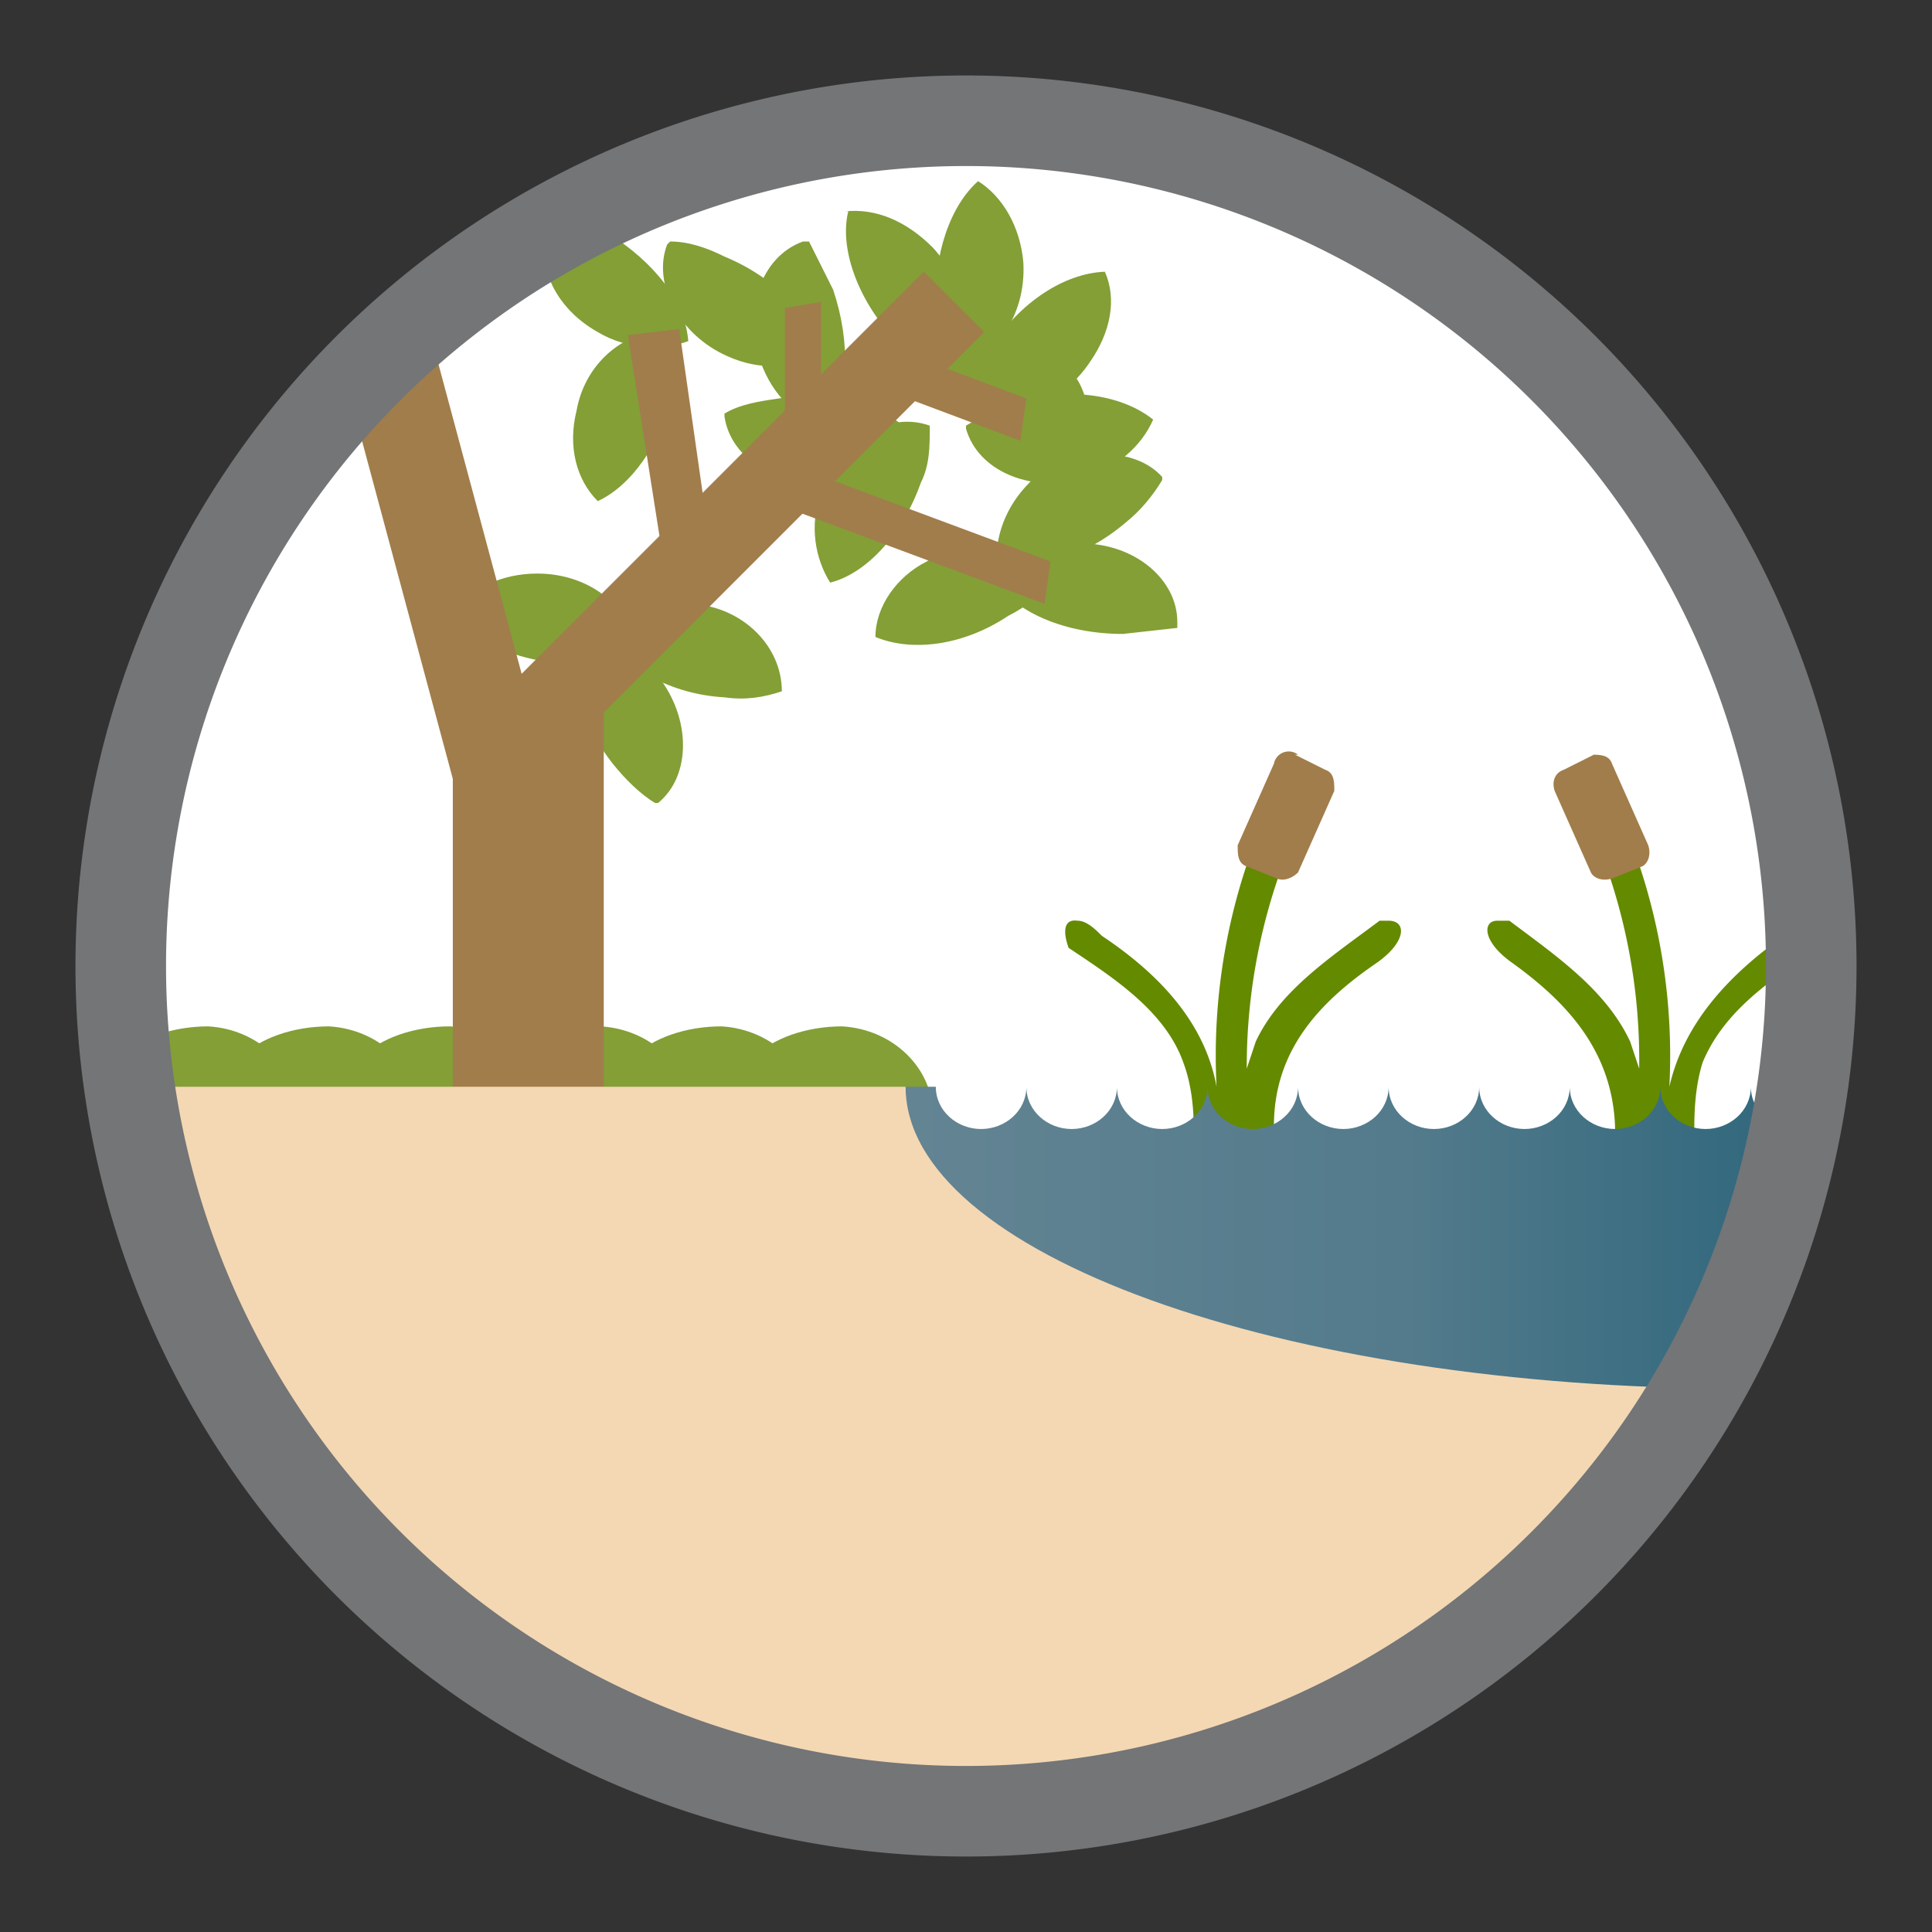 <svg viewBox="0 0 64 64" xmlns="http://www.w3.org/2000/svg" xmlns:serif="http://www.serif.com/" fill-rule="evenodd" clip-rule="evenodd" stroke-linecap="round" stroke-linejoin="round" stroke-miterlimit="1.5"><rect x="0" y="0" width="64" height="64" fill="#333333" stroke="none"/><g serif:id="HIgh natural floodplain"><circle cx="32" cy="31.9" r="28.1" fill="#fff"/><clipPath id="a"><circle cx="32" cy="31.9" r="28.1"/></clipPath><g clip-path="url(#a)"><path d="M40.3 36a20 20 0 0 1 2.2-10.2s.1-.3.6-.3c.4.1.4.6.1 1.2l-.2.7a19.4 19.4 0 0 0-1.7 8l.3-.9c.8-1.7 2.5-2.8 4.1-4h.3c.6 0 .6.7-.4 1.4-1.9 1.3-3.4 2.9-3.4 5.4 0 1.6.1 3.1.3 4.6l-2.6.5c-.3.3-.8.1-.7-.8v-.8c.3-1.9.6-4 0-5.6-.6-1.7-2.3-2.8-3.8-3.8 0 0-.4-1 .3-.9.3 0 .6.3.8.5 1.8 1.2 3.4 2.8 3.8 5z" fill="#648a00" fill-rule="nonzero"/><path d="M43 25a.5.5 0 0 0-.8.3L41 28c0 .3 0 .6.3.7l1 .4c.2.1.5 0 .7-.2l1.2-2.7c0-.3 0-.6-.3-.7l-1-.5z" fill="#a17d4b"/><path d="M33 19.3c.6-.8 1.6-1.3 2.8-1.3 1.8 0 3.2 1.2 3.2 2.6v.2l-1.8.2c-1.9 0-3.5-.7-4.2-1.7zM15 20.3c.6-.8 1.6-1.3 2.8-1.3 1.8 0 3.2 1.2 3.2 2.6v.2l-1.8.2c-1.9 0-3.5-.7-4.2-1.7z" fill="#839f36"/><path d="M33 18.6c0-1 .4-2 1.3-2.8 1.4-1 3.3-1 4.2 0v.1c-.3.5-.7 1-1.2 1.4-1.4 1.2-3 1.6-4.3 1.3zM20 21c.6-.6 1.7-1 2.9-1 1.7.1 3 1.4 3 2.9-.6.2-1.2.3-1.9.2-1.8-.1-3.3-1-4-2zM25 35c.6-.6 1.7-1 2.9-1 1.7.1 3 1.4 3 2.9-.6.2-1.2.3-1.9.2-1.8-.1-3.3-1-4-2z" fill="#839f36"/><path d="M21 35c.6-.6 1.7-1 2.9-1 1.7.1 3 1.4 3 2.9-.6.2-1.2.3-1.9.2-1.8-.1-3.3-1-4-2z" fill="#839f36"/><path d="M17 35c.6-.6 1.7-1 2.9-1 1.7.1 3 1.4 3 2.9-.6.2-1.2.3-1.9.2-1.8-.1-3.3-1-4-2z" fill="#839f36"/><path d="M12 35c.6-.6 1.7-1 2.9-1 1.7.1 3 1.4 3 2.9-.6.2-1.2.3-1.9.2-1.8-.1-3.3-1-4-2z" fill="#839f36"/><path d="M8 35c.6-.6 1.7-1 2.9-1 1.7.1 3 1.4 3 2.9-.6.2-1.2.3-1.9.2-1.8-.1-3.3-1-4-2z" fill="#839f36"/><path d="M4 35c.6-.6 1.7-1 2.9-1 1.7.1 3 1.4 3 2.9-.6.2-1.2.3-1.9.2-1.8-.1-3.3-1-4-2zM19.8 16.6c-.7-.7-1-1.8-.7-3 .3-1.7 1.8-2.8 3.2-2.6h.1l-.1 2c-.4 1.7-1.4 3.1-2.5 3.6z" fill="#839f36"/><path d="M22.8 11.3c-.8.3-2 .3-3-.3-1.6-.9-2.2-2.6-1.5-3.9V7c.6.1 1.2.4 1.8.7 1.6 1 2.6 2.3 2.7 3.6z" fill="#839f36"/><path d="M27.2 11.7c-.9.5-2 .6-3.1.1-1.6-.7-2.5-2.4-2-3.7l.1-.1c.6 0 1.2.2 1.8.5 1.7.7 2.9 2 3.2 3.2zM38.2 13.9c-.4.9-1.2 1.6-2.4 2-1.7.4-3.4-.3-3.8-1.7v-.1c.5-.3 1-.6 1.7-.8 1.8-.5 3.5-.2 4.5.6z" fill="#839f36"/><path d="M36.6 9c.4.9.2 2-.5 3-1 1.5-2.8 2-4 1.1H32c.2-.6.5-1.2.9-1.7 1-1.5 2.5-2.4 3.8-2.4z" fill="#839f36"/><path d="M32.4 6c.8.5 1.4 1.5 1.5 2.7.1 1.8-1 3.3-2.4 3.4h-.1l-.4-1.8c-.1-1.9.5-3.5 1.4-4.3z" fill="#839f36"/><path d="M28 7c1-.1 2 .3 2.9 1.2 1.2 1.3 1.3 3.1.3 4.1l-.1.1-1.5-1.2c-1.2-1.3-1.8-3-1.5-4.2z" fill="#839f36"/><path d="M30.2 12c.7-.7 1.8-1.1 3-1 1.7.3 3 1.6 2.8 3v.2H34c-1.8-.3-3.3-1.2-3.9-2.3zM29 21.1c0-1 .7-2 1.7-2.5 1.5-1 3.4-.7 4.1.5v.1c-.3.5-.8.9-1.4 1.2-1.5 1-3.2 1.2-4.4.7zM19.1 21c1 0 2 .5 2.7 1.4 1.1 1.4 1.1 3.3 0 4.2h-.1c-.5-.3-1-.8-1.4-1.3-1.1-1.4-1.5-3-1.2-4.3zM27.5 19.3c-.5-.8-.7-1.9-.3-3 .6-1.7 2.2-2.7 3.6-2.2 0 .7 0 1.3-.3 1.9-.6 1.7-1.8 3-3 3.3zM27.4 14.1c-1-.2-1.8-1-2.2-2.1-.6-1.7 0-3.5 1.4-4h.2l.8 1.6c.6 1.8.5 3.5-.2 4.5z" fill="#839f36"/><path d="M30.1 14.3c-.4.8-1.4 1.5-2.5 1.7-1.8.2-3.4-.8-3.6-2.2v-.1c.5-.3 1.1-.4 1.8-.5 1.8-.3 3.5.2 4.3 1.1z" fill="#839f36"/><g fill="#a17d4b"><path d="M15 23h5v18h-5z"/><path d="M32.6 11l-2-2L17 22.6l2 2L32.6 11z"/><path d="M14.4 11.6l-3 .8L15 25.8l3-.8-3.6-13.4zM26.2 15.4l-.2 1.4 8.6 3.2.2-1.4-8.6-3.2zM29.2 11.4l-.2 1.4 4.8 1.8.2-1.4-4.8-1.8zM22.5 10.9l-1.7.2 1.1 7 1.6-.2-1-7zM27.2 10l-1.2.2v4l1.2-.2v-4z"/></g><path d="M55.3 36a20 20 0 0 0-2.2-10.2s0-.3-.5-.3c-.5.1-.4.6-.2 1.2l.3.7a19.4 19.4 0 0 1 1.6 8l-.3-.9c-.8-1.7-2.4-2.8-4-4h-.4c-.5 0-.5.7.5 1.4 1.8 1.3 3.3 2.9 3.4 5.4 0 1.6-.1 3.1-.3 4.6l2.5.5c.4.3.9.1.8-.8l-.1-.8c-.2-1.9-.5-4 0-5.6.7-1.7 2.3-2.8 3.9-3.8 0 0 .4-1-.3-.9-.4 0-.6.3-.9.5-1.7 1.2-3.3 2.8-3.8 5z" fill="#648a00" fill-rule="nonzero"/><path d="M52.7 25c.3 0 .6 0 .7.3l1.2 2.7c.1.3 0 .6-.2.7l-1 .4c-.3.1-.6 0-.7-.2l-1.2-2.7c-.1-.3 0-.6.3-.7l1-.5z" fill="#a17d4b"/><path d="M30 36c0 3.3 10.3 6 23 6 3.2 0 6.2-.2 9-.5V62H5V36h25z" fill="#f4d8b3"/><path d="M61 36c0 .8.7 1.4 1.5 1.4h.5v8.4l-5.3.2C42.4 46 30 41.5 30 36h1c0 .8.7 1.4 1.5 1.4S34 36.8 34 36c0 .8.7 1.4 1.5 1.4S37 36.8 37 36c0 .8.7 1.4 1.5 1.4S40 36.8 40 36c0 .8.7 1.4 1.5 1.4S43 36.8 43 36c0 .8.7 1.4 1.5 1.4S46 36.8 46 36c0 .8.7 1.4 1.5 1.4S49 36.8 49 36c0 .8.7 1.4 1.5 1.4S52 36.8 52 36c0 .8.7 1.4 1.5 1.4S55 36.8 55 36c0 .8.7 1.4 1.5 1.4S58 36.8 58 36c0 .8.7 1.4 1.5 1.4S61 36.8 61 36z" fill="url(#_Linear2)"/></g><path d="M32 4a28 28 0 1 1 0 56 28 28 0 0 1 0-56zm0 0a28 28 0 1 1 0 56 28 28 0 0 1 0-56z" fill="#d27878" stroke="#737577" stroke-width="3"/></g><defs><linearGradient id="_Linear2" x2="1" gradientUnits="userSpaceOnUse" gradientTransform="matrix(33 0 0 10 30 41)"><stop offset="0" stop-color="#638493"/><stop offset=".5" stop-color="#537b8c"/><stop offset="1" stop-color="#266178"/></linearGradient></defs></svg>